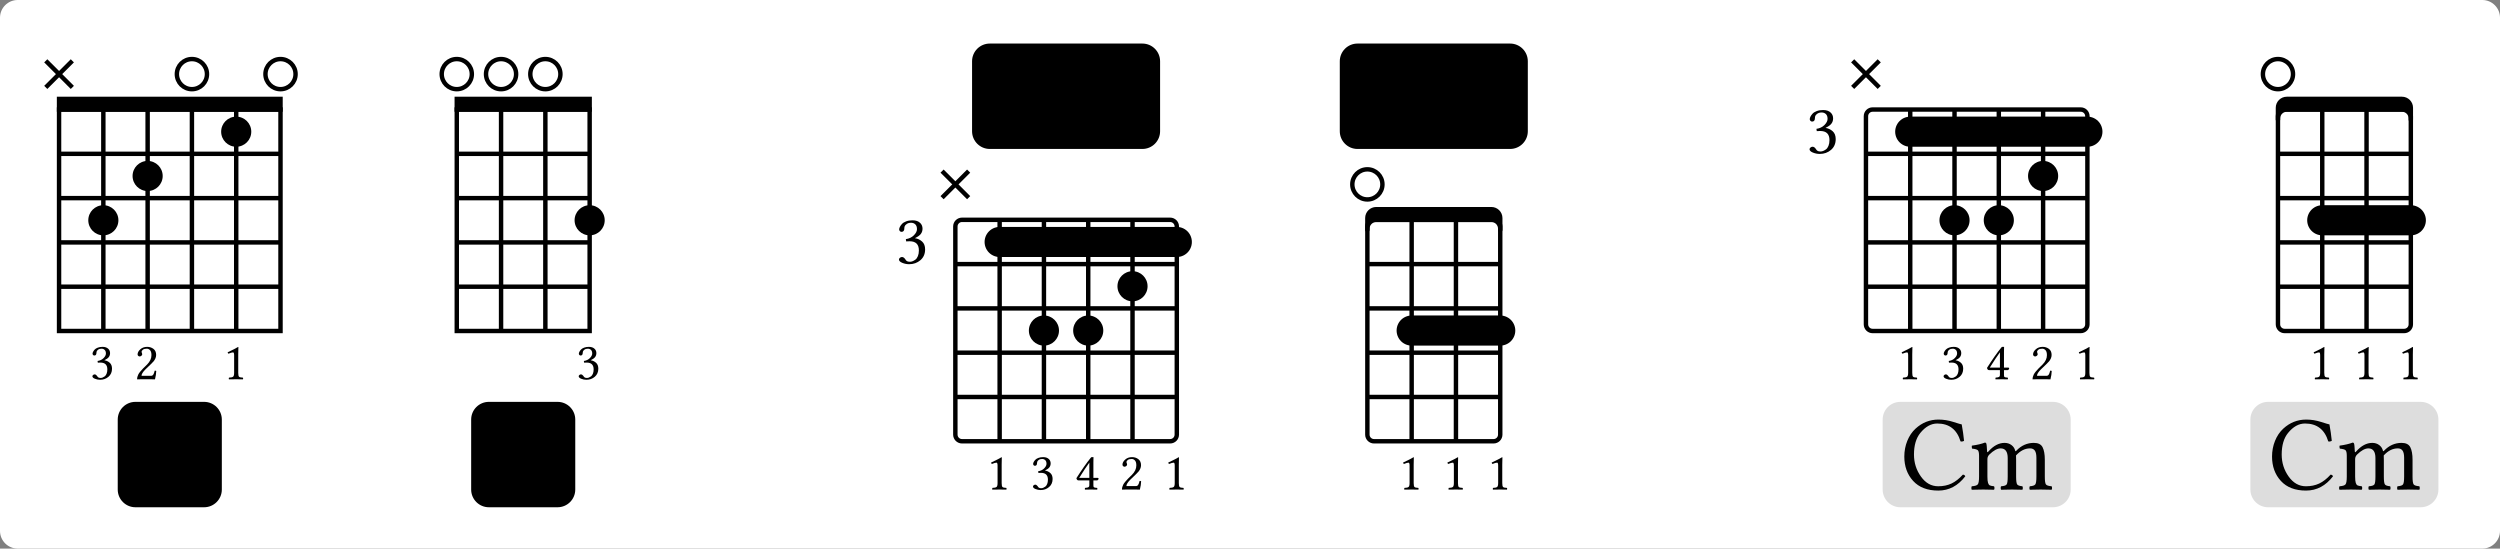 <svg class="typst-doc" viewBox="0 0 423.346 92.898" width="423.346pt" height="92.898pt" xmlns="http://www.w3.org/2000/svg" xmlns:xlink="http://www.w3.org/1999/xlink" xmlns:h5="http://www.w3.org/1999/xhtml">
    <rect x="0" y="0" width="423.346" height="92.898" fill="#808080" stroke="none"/>
    <g>
        <g transform="translate(-0 -0)">
            <path class="typst-shape" fill="#ffffff" d="M 0 3 C 0 1.343 1.343 0 3 0 L 420.346 0 C 422.003 0 423.346 1.343 423.346 3 L 423.346 89.898 C 423.346 91.555 422.003 92.898 420.346 92.898 L 3 92.898 C 1.343 92.898 0 91.555 0 89.898 Z "/>
        </g>
        <g transform="translate(10 10)">
            <g class="typst-group">
                <g>
                    <g transform="translate(0 6.75)">
                        <path class="typst-shape" fill="#000000" stroke="#000000" stroke-width="0.75" stroke-linecap="butt" stroke-linejoin="miter" stroke-miterlimit="4" d="M 0 0 L 0 1.8 L 37.5 1.8 L 37.5 0 Z "/>
                    </g>
                    <g transform="translate(0 8.55)">
                        <path class="typst-shape" fill="none" stroke="#000000" stroke-width="0.75" stroke-linecap="butt" stroke-linejoin="miter" stroke-miterlimit="4" d="M 0 0 L 0 37.5 L 37.5 37.5 L 37.5 0 Z "/>
                    </g>
                    <g transform="translate(7.5 8.55)">
                        <path class="typst-shape" fill="none" stroke="#000000" stroke-width="0.75" stroke-linecap="butt" stroke-linejoin="miter" stroke-miterlimit="4" d="M 0 0 L 0 37.5 "/>
                    </g>
                    <g transform="translate(15 8.55)">
                        <path class="typst-shape" fill="none" stroke="#000000" stroke-width="0.75" stroke-linecap="butt" stroke-linejoin="miter" stroke-miterlimit="4" d="M 0 0 L 0 37.5 "/>
                    </g>
                    <g transform="translate(22.5 8.55)">
                        <path class="typst-shape" fill="none" stroke="#000000" stroke-width="0.75" stroke-linecap="butt" stroke-linejoin="miter" stroke-miterlimit="4" d="M 0 0 L 0 37.5 "/>
                    </g>
                    <g transform="translate(30 8.55)">
                        <path class="typst-shape" fill="none" stroke="#000000" stroke-width="0.75" stroke-linecap="butt" stroke-linejoin="miter" stroke-miterlimit="4" d="M 0 0 L 0 37.5 "/>
                    </g>
                    <g transform="translate(0 16.05)">
                        <path class="typst-shape" fill="none" stroke="#000000" stroke-width="0.75" stroke-linecap="butt" stroke-linejoin="miter" stroke-miterlimit="4" d="M 0 0 L 37.5 0 "/>
                    </g>
                    <g transform="translate(0 23.55)">
                        <path class="typst-shape" fill="none" stroke="#000000" stroke-width="0.75" stroke-linecap="butt" stroke-linejoin="miter" stroke-miterlimit="4" d="M 0 0 L 37.5 0 "/>
                    </g>
                    <g transform="translate(0 31.05)">
                        <path class="typst-shape" fill="none" stroke="#000000" stroke-width="0.75" stroke-linecap="butt" stroke-linejoin="miter" stroke-miterlimit="4" d="M 0 0 L 37.5 0 "/>
                    </g>
                    <g transform="translate(0 38.55)">
                        <path class="typst-shape" fill="none" stroke="#000000" stroke-width="0.75" stroke-linecap="butt" stroke-linejoin="miter" stroke-miterlimit="4" d="M 0 0 L 37.5 0 "/>
                    </g>
                    <g transform="translate(-2.25 4.8)">
                        <path class="typst-shape" fill="none" stroke="#000000" stroke-width="0.75" stroke-linecap="butt" stroke-linejoin="miter" stroke-miterlimit="4" d="M 0 0 L 4.5 -4.5 "/>
                    </g>
                    <g transform="translate(-2.25 0.3)">
                        <path class="typst-shape" fill="none" stroke="#000000" stroke-width="0.75" stroke-linecap="butt" stroke-linejoin="miter" stroke-miterlimit="4" d="M 0 0 L 4.5 4.5 "/>
                    </g>
                    <g transform="translate(4.95 24.75)">
                        <path class="typst-shape" fill="#000000" d="M 0 2.55 C 0 1.143 1.143 0 2.55 0 C 3.957 0 5.1 1.143 5.1 2.55 C 5.1 3.957 3.957 5.1 2.55 5.1 C 1.143 5.1 0 3.957 0 2.55 "/>
                    </g>
                    <g transform="translate(12.45 17.25)">
                        <path class="typst-shape" fill="#000000" d="M 0 2.55 C 0 1.143 1.143 0 2.55 0 C 3.957 0 5.1 1.143 5.1 2.55 C 5.1 3.957 3.957 5.1 2.55 5.1 C 1.143 5.1 0 3.957 0 2.55 "/>
                    </g>
                    <g transform="translate(19.95 0)">
                        <path class="typst-shape" fill="none" stroke="#000000" stroke-width="0.75" stroke-linecap="butt" stroke-linejoin="miter" stroke-miterlimit="4" d="M 0 2.55 C 0 1.143 1.143 0 2.55 0 C 3.957 0 5.1 1.143 5.1 2.55 C 5.1 3.957 3.957 5.1 2.55 5.1 C 1.143 5.1 0 3.957 0 2.55 "/>
                    </g>
                    <g transform="translate(27.45 9.75)">
                        <path class="typst-shape" fill="#000000" d="M 0 2.55 C 0 1.143 1.143 0 2.55 0 C 3.957 0 5.1 1.143 5.1 2.55 C 5.1 3.957 3.957 5.1 2.55 5.1 C 1.143 5.1 0 3.957 0 2.55 "/>
                    </g>
                    <g transform="translate(34.95 0)">
                        <path class="typst-shape" fill="none" stroke="#000000" stroke-width="0.75" stroke-linecap="butt" stroke-linejoin="miter" stroke-miterlimit="4" d="M 0 2.55 C 0 1.143 1.143 0 2.55 0 C 3.957 0 5.1 1.143 5.1 2.55 C 5.1 3.957 3.957 5.1 2.55 5.1 C 1.143 5.1 0 3.957 0 2.55 "/>
                    </g>
                    <g transform="translate(5.25 54.224)">
                        <g class="typst-text" transform="scale(1, -1)">
                            <use xlink:href="#g41CADCFF6ECC776423E5347650B1ED40" x="0" fill="#000000"/>
                        </g>
                    </g>
                    <g transform="translate(12.75 54.224)">
                        <g class="typst-text" transform="scale(1, -1)">
                            <use xlink:href="#g1A215BB2345251F9A94424FE37B43070" x="0" fill="#000000"/>
                        </g>
                    </g>
                    <g transform="translate(27.75 54.224)">
                        <g class="typst-text" transform="scale(1, -1)">
                            <use xlink:href="#g150FDE325EB3CFA5FA9922DCA81D0BFE" x="0" fill="#000000"/>
                        </g>
                    </g>
                    <g transform="translate(12.936 61.05)">
                        <g class="typst-group">
                            <g>
                                <g transform="translate(-3 -3)">
                                    <path class="typst-shape" fill="#00000000" d="M 0 3 C 0 1.343 1.343 0 3 0 L 14.628 0 C 16.285 0 17.628 1.343 17.628 3 L 17.628 14.848 C 17.628 16.505 16.285 17.848 14.628 17.848 L 3 17.848 C 1.343 17.848 0 16.505 0 14.848 Z "/>
                                </g>
                                <g transform="translate(0 11.848)">
                                    <g class="typst-text" transform="scale(1, -1)">
                                        <use xlink:href="#g8DC57015BA20E239DBF92A70D7CB50B0" x="0" fill="#000000"/>
                                    </g>
                                </g>
                            </g>
                        </g>
                    </g>
                </g>
            </g>
        </g>
        <g transform="translate(52.6 82.898)">
            <g class="typst-text" transform="scale(1, -1)"/>
        </g>
        <g transform="translate(77.35 10)">
            <g class="typst-group">
                <g>
                    <g transform="translate(0 6.75)">
                        <path class="typst-shape" fill="#000000" stroke="#000000" stroke-width="0.75" stroke-linecap="butt" stroke-linejoin="miter" stroke-miterlimit="4" d="M 0 0 L 0 1.8 L 22.5 1.8 L 22.5 0 Z "/>
                    </g>
                    <g transform="translate(0 8.55)">
                        <path class="typst-shape" fill="none" stroke="#000000" stroke-width="0.75" stroke-linecap="butt" stroke-linejoin="miter" stroke-miterlimit="4" d="M 0 0 L 0 37.5 L 22.5 37.5 L 22.5 0 Z "/>
                    </g>
                    <g transform="translate(7.5 8.55)">
                        <path class="typst-shape" fill="none" stroke="#000000" stroke-width="0.75" stroke-linecap="butt" stroke-linejoin="miter" stroke-miterlimit="4" d="M 0 0 L 0 37.5 "/>
                    </g>
                    <g transform="translate(15 8.55)">
                        <path class="typst-shape" fill="none" stroke="#000000" stroke-width="0.75" stroke-linecap="butt" stroke-linejoin="miter" stroke-miterlimit="4" d="M 0 0 L 0 37.5 "/>
                    </g>
                    <g transform="translate(0 16.05)">
                        <path class="typst-shape" fill="none" stroke="#000000" stroke-width="0.75" stroke-linecap="butt" stroke-linejoin="miter" stroke-miterlimit="4" d="M 0 0 L 22.5 0 "/>
                    </g>
                    <g transform="translate(0 23.55)">
                        <path class="typst-shape" fill="none" stroke="#000000" stroke-width="0.75" stroke-linecap="butt" stroke-linejoin="miter" stroke-miterlimit="4" d="M 0 0 L 22.5 0 "/>
                    </g>
                    <g transform="translate(0 31.05)">
                        <path class="typst-shape" fill="none" stroke="#000000" stroke-width="0.75" stroke-linecap="butt" stroke-linejoin="miter" stroke-miterlimit="4" d="M 0 0 L 22.5 0 "/>
                    </g>
                    <g transform="translate(0 38.55)">
                        <path class="typst-shape" fill="none" stroke="#000000" stroke-width="0.75" stroke-linecap="butt" stroke-linejoin="miter" stroke-miterlimit="4" d="M 0 0 L 22.5 0 "/>
                    </g>
                    <g transform="translate(-2.55 0)">
                        <path class="typst-shape" fill="none" stroke="#000000" stroke-width="0.75" stroke-linecap="butt" stroke-linejoin="miter" stroke-miterlimit="4" d="M 0 2.55 C 0 1.143 1.143 0 2.55 0 C 3.957 0 5.1 1.143 5.1 2.55 C 5.1 3.957 3.957 5.1 2.55 5.1 C 1.143 5.1 0 3.957 0 2.55 "/>
                    </g>
                    <g transform="translate(4.95 0)">
                        <path class="typst-shape" fill="none" stroke="#000000" stroke-width="0.75" stroke-linecap="butt" stroke-linejoin="miter" stroke-miterlimit="4" d="M 0 2.55 C 0 1.143 1.143 0 2.55 0 C 3.957 0 5.1 1.143 5.1 2.55 C 5.1 3.957 3.957 5.1 2.55 5.1 C 1.143 5.1 0 3.957 0 2.55 "/>
                    </g>
                    <g transform="translate(12.45 0)">
                        <path class="typst-shape" fill="none" stroke="#000000" stroke-width="0.75" stroke-linecap="butt" stroke-linejoin="miter" stroke-miterlimit="4" d="M 0 2.55 C 0 1.143 1.143 0 2.55 0 C 3.957 0 5.1 1.143 5.1 2.55 C 5.1 3.957 3.957 5.1 2.55 5.1 C 1.143 5.1 0 3.957 0 2.55 "/>
                    </g>
                    <g transform="translate(19.95 24.75)">
                        <path class="typst-shape" fill="#000000" d="M 0 2.55 C 0 1.143 1.143 0 2.55 0 C 3.957 0 5.1 1.143 5.1 2.55 C 5.1 3.957 3.957 5.1 2.55 5.1 C 1.143 5.1 0 3.957 0 2.55 "/>
                    </g>
                    <g transform="translate(20.25 54.224)">
                        <g class="typst-text" transform="scale(1, -1)">
                            <use xlink:href="#g41CADCFF6ECC776423E5347650B1ED40" x="0" fill="#000000"/>
                        </g>
                    </g>
                    <g transform="translate(5.436 61.05)">
                        <g class="typst-group">
                            <g>
                                <g transform="translate(-3 -3)">
                                    <path class="typst-shape" fill="#00000000" d="M 0 3 C 0 1.343 1.343 0 3 0 L 14.628 0 C 16.285 0 17.628 1.343 17.628 3 L 17.628 14.848 C 17.628 16.505 16.285 17.848 14.628 17.848 L 3 17.848 C 1.343 17.848 0 16.505 0 14.848 Z "/>
                                </g>
                                <g transform="translate(0 11.848)">
                                    <g class="typst-text" transform="scale(1, -1)">
                                        <use xlink:href="#g8DC57015BA20E239DBF92A70D7CB50B0" x="0" fill="#000000"/>
                                    </g>
                                </g>
                            </g>
                        </g>
                    </g>
                </g>
            </g>
        </g>
        <g transform="translate(104.95 82.898)">
            <g class="typst-text" transform="scale(1, -1)"/>
        </g>
        <g transform="translate(151.7 10.376)">
            <g class="typst-group">
                <g>
                    <g transform="translate(10.078 26.848)">
                        <path class="typst-shape" fill="none" stroke="#000000" stroke-width="0.75" stroke-linecap="butt" stroke-linejoin="miter" stroke-miterlimit="4" d="M 1.125 0 L 36.375 0 C 36.996 0 37.5 0.504 37.5 1.125 L 37.5 36.375 C 37.5 36.996 36.996 37.5 36.375 37.5 L 1.125 37.5 C 0.504 37.5 0 36.996 0 36.375 L 0 1.125 C 0 0.504 0.504 0 1.125 0 "/>
                    </g>
                    <g transform="translate(17.578 26.848)">
                        <path class="typst-shape" fill="none" stroke="#000000" stroke-width="0.75" stroke-linecap="butt" stroke-linejoin="miter" stroke-miterlimit="4" d="M 0 0 L 0 37.5 "/>
                    </g>
                    <g transform="translate(25.078 26.848)">
                        <path class="typst-shape" fill="none" stroke="#000000" stroke-width="0.75" stroke-linecap="butt" stroke-linejoin="miter" stroke-miterlimit="4" d="M 0 0 L 0 37.5 "/>
                    </g>
                    <g transform="translate(32.578 26.848)">
                        <path class="typst-shape" fill="none" stroke="#000000" stroke-width="0.75" stroke-linecap="butt" stroke-linejoin="miter" stroke-miterlimit="4" d="M 0 0 L 0 37.5 "/>
                    </g>
                    <g transform="translate(40.078 26.848)">
                        <path class="typst-shape" fill="none" stroke="#000000" stroke-width="0.75" stroke-linecap="butt" stroke-linejoin="miter" stroke-miterlimit="4" d="M 0 0 L 0 37.5 "/>
                    </g>
                    <g transform="translate(10.078 34.348)">
                        <path class="typst-shape" fill="none" stroke="#000000" stroke-width="0.75" stroke-linecap="butt" stroke-linejoin="miter" stroke-miterlimit="4" d="M 0 0 L 37.5 0 "/>
                    </g>
                    <g transform="translate(10.078 41.848)">
                        <path class="typst-shape" fill="none" stroke="#000000" stroke-width="0.75" stroke-linecap="butt" stroke-linejoin="miter" stroke-miterlimit="4" d="M 0 0 L 37.5 0 "/>
                    </g>
                    <g transform="translate(10.078 49.348)">
                        <path class="typst-shape" fill="none" stroke="#000000" stroke-width="0.75" stroke-linecap="butt" stroke-linejoin="miter" stroke-miterlimit="4" d="M 0 0 L 37.5 0 "/>
                    </g>
                    <g transform="translate(10.078 56.848)">
                        <path class="typst-shape" fill="none" stroke="#000000" stroke-width="0.75" stroke-linecap="butt" stroke-linejoin="miter" stroke-miterlimit="4" d="M 0 0 L 37.5 0 "/>
                    </g>
                    <g transform="translate(7.828 23.098)">
                        <path class="typst-shape" fill="none" stroke="#000000" stroke-width="0.75" stroke-linecap="butt" stroke-linejoin="miter" stroke-miterlimit="4" d="M 0 0 L 4.5 -4.5 "/>
                    </g>
                    <g transform="translate(7.828 18.598)">
                        <path class="typst-shape" fill="none" stroke="#000000" stroke-width="0.75" stroke-linecap="butt" stroke-linejoin="miter" stroke-miterlimit="4" d="M 0 0 L 4.5 4.5 "/>
                    </g>
                    <g transform="translate(22.528 43.048)">
                        <path class="typst-shape" fill="#000000" d="M 0 2.55 C 0 1.143 1.143 0 2.55 0 C 3.957 0 5.1 1.143 5.1 2.55 C 5.1 3.957 3.957 5.1 2.55 5.1 C 1.143 5.1 0 3.957 0 2.55 "/>
                    </g>
                    <g transform="translate(30.028 43.048)">
                        <path class="typst-shape" fill="#000000" d="M 0 2.55 C 0 1.143 1.143 0 2.55 0 C 3.957 0 5.1 1.143 5.1 2.55 C 5.1 3.957 3.957 5.1 2.55 5.1 C 1.143 5.1 0 3.957 0 2.55 "/>
                    </g>
                    <g transform="translate(37.528 35.548)">
                        <path class="typst-shape" fill="#000000" d="M 0 2.55 C 0 1.143 1.143 0 2.55 0 C 3.957 0 5.1 1.143 5.1 2.55 C 5.1 3.957 3.957 5.1 2.55 5.1 C 1.143 5.1 0 3.957 0 2.55 "/>
                    </g>
                    <g transform="translate(47.578 30.598)">
                        <path class="typst-shape" fill="none" stroke="#000000" stroke-width="5.1" stroke-linecap="round" stroke-linejoin="miter" stroke-miterlimit="4" d="M 0 0 L -30 0 "/>
                    </g>
                    <g transform="translate(15.328 72.521)">
                        <g class="typst-text" transform="scale(1, -1)">
                            <use xlink:href="#g150FDE325EB3CFA5FA9922DCA81D0BFE" x="0" fill="#000000"/>
                        </g>
                    </g>
                    <g transform="translate(22.828 72.521)">
                        <g class="typst-text" transform="scale(1, -1)">
                            <use xlink:href="#g41CADCFF6ECC776423E5347650B1ED40" x="0" fill="#000000"/>
                        </g>
                    </g>
                    <g transform="translate(30.328 72.521)">
                        <g class="typst-text" transform="scale(1, -1)">
                            <use xlink:href="#gC58FA001FF5D26F9A7B3F92385037695" x="0" fill="#000000"/>
                        </g>
                    </g>
                    <g transform="translate(37.828 72.521)">
                        <g class="typst-text" transform="scale(1, -1)">
                            <use xlink:href="#g1A215BB2345251F9A94424FE37B43070" x="0" fill="#000000"/>
                        </g>
                    </g>
                    <g transform="translate(45.328 72.521)">
                        <g class="typst-text" transform="scale(1, -1)">
                            <use xlink:href="#g150FDE325EB3CFA5FA9922DCA81D0BFE" x="0" fill="#000000"/>
                        </g>
                    </g>
                    <g transform="translate(0 34.247)">
                        <g class="typst-text" transform="scale(1, -1)">
                            <use xlink:href="#g5882E46D58B26CE9A11182B0CB66A87C" x="0" fill="#000000"/>
                        </g>
                    </g>
                    <g transform="translate(15.908 0)">
                        <g class="typst-group">
                            <g>
                                <g transform="translate(-3 -3)">
                                    <path class="typst-shape" fill="#00000000" d="M 0 3 C 0 1.343 1.343 0 3 0 L 28.84 0 C 30.497 0 31.84 1.343 31.84 3 L 31.84 14.848 C 31.84 16.505 30.497 17.848 28.84 17.848 L 3 17.848 C 1.343 17.848 0 16.505 0 14.848 Z "/>
                                </g>
                                <g transform="translate(0 11.848)">
                                    <g class="typst-text" transform="scale(1, -1)">
                                        <use xlink:href="#g8DC57015BA20E239DBF92A70D7CB50B0" x="0" fill="#000000"/>
                                        <use xlink:href="#g9037436FE1749C18FE2A10EB0248E960" x="11.628" fill="#000000"/>
                                    </g>
                                </g>
                            </g>
                        </g>
                    </g>
                </g>
            </g>
        </g>
        <g transform="translate(204.378 82.898)">
            <g class="typst-text" transform="scale(1, -1)"/>
        </g>
        <g transform="translate(229.128 10.376)">
            <g class="typst-group">
                <g>
                    <g transform="translate(2.42 26.848)">
                        <path class="typst-shape" fill="#000000" stroke="#000000" stroke-width="0.75" stroke-linecap="butt" stroke-linejoin="miter" stroke-miterlimit="4" d="M 0 -0.3 C 0 -1.128 0.672 -1.8 1.5 -1.8 C 2.328 -1.8 20.172 -1.8 21 -1.8 C 21.828 -1.8 22.5 -1.128 22.5 -0.3 C 22.5 0.528 22.5 2.328 22.5 1.5 C 22.5 0.672 21.828 0 21 0 C 20.172 0 2.328 0 1.5 0 C 0.672 0 0 0.672 0 1.5 C 0 2.328 0 0.528 0 -0.3 Z "/>
                    </g>
                    <g transform="translate(2.42 26.848)">
                        <path class="typst-shape" fill="none" stroke="#000000" stroke-width="0.75" stroke-linecap="butt" stroke-linejoin="miter" stroke-miterlimit="4" d="M 1.125 0 L 21.375 0 C 21.996 0 22.5 0.504 22.5 1.125 L 22.5 36.375 C 22.5 36.996 21.996 37.5 21.375 37.5 L 1.125 37.5 C 0.504 37.5 0 36.996 0 36.375 L 0 1.125 C 0 0.504 0.504 0 1.125 0 "/>
                    </g>
                    <g transform="translate(9.92 26.848)">
                        <path class="typst-shape" fill="none" stroke="#000000" stroke-width="0.75" stroke-linecap="butt" stroke-linejoin="miter" stroke-miterlimit="4" d="M 0 0 L 0 37.5 "/>
                    </g>
                    <g transform="translate(17.42 26.848)">
                        <path class="typst-shape" fill="none" stroke="#000000" stroke-width="0.75" stroke-linecap="butt" stroke-linejoin="miter" stroke-miterlimit="4" d="M 0 0 L 0 37.5 "/>
                    </g>
                    <g transform="translate(2.42 34.348)">
                        <path class="typst-shape" fill="none" stroke="#000000" stroke-width="0.75" stroke-linecap="butt" stroke-linejoin="miter" stroke-miterlimit="4" d="M 0 0 L 22.5 0 "/>
                    </g>
                    <g transform="translate(2.42 41.848)">
                        <path class="typst-shape" fill="none" stroke="#000000" stroke-width="0.75" stroke-linecap="butt" stroke-linejoin="miter" stroke-miterlimit="4" d="M 0 0 L 22.5 0 "/>
                    </g>
                    <g transform="translate(2.42 49.348)">
                        <path class="typst-shape" fill="none" stroke="#000000" stroke-width="0.75" stroke-linecap="butt" stroke-linejoin="miter" stroke-miterlimit="4" d="M 0 0 L 22.5 0 "/>
                    </g>
                    <g transform="translate(2.42 56.848)">
                        <path class="typst-shape" fill="none" stroke="#000000" stroke-width="0.75" stroke-linecap="butt" stroke-linejoin="miter" stroke-miterlimit="4" d="M 0 0 L 22.5 0 "/>
                    </g>
                    <g transform="translate(-0.13 18.298)">
                        <path class="typst-shape" fill="none" stroke="#000000" stroke-width="0.75" stroke-linecap="butt" stroke-linejoin="miter" stroke-miterlimit="4" d="M 0 2.55 C 0 1.143 1.143 0 2.55 0 C 3.957 0 5.1 1.143 5.1 2.55 C 5.1 3.957 3.957 5.1 2.55 5.1 C 1.143 5.1 0 3.957 0 2.55 "/>
                    </g>
                    <g transform="translate(24.92 45.598)">
                        <path class="typst-shape" fill="none" stroke="#000000" stroke-width="5.1" stroke-linecap="round" stroke-linejoin="miter" stroke-miterlimit="4" d="M 0 0 L -15 0 "/>
                    </g>
                    <g transform="translate(7.67 72.521)">
                        <g class="typst-text" transform="scale(1, -1)">
                            <use xlink:href="#g150FDE325EB3CFA5FA9922DCA81D0BFE" x="0" fill="#000000"/>
                        </g>
                    </g>
                    <g transform="translate(15.17 72.521)">
                        <g class="typst-text" transform="scale(1, -1)">
                            <use xlink:href="#g150FDE325EB3CFA5FA9922DCA81D0BFE" x="0" fill="#000000"/>
                        </g>
                    </g>
                    <g transform="translate(22.67 72.521)">
                        <g class="typst-text" transform="scale(1, -1)">
                            <use xlink:href="#g150FDE325EB3CFA5FA9922DCA81D0BFE" x="0" fill="#000000"/>
                        </g>
                    </g>
                    <g transform="translate(0.75 0)">
                        <g class="typst-group">
                            <g>
                                <g transform="translate(-3 -3)">
                                    <path class="typst-shape" fill="#00000000" d="M 0 3 C 0 1.343 1.343 0 3 0 L 28.84 0 C 30.497 0 31.84 1.343 31.84 3 L 31.84 14.848 C 31.84 16.505 30.497 17.848 28.84 17.848 L 3 17.848 C 1.343 17.848 0 16.505 0 14.848 Z "/>
                                </g>
                                <g transform="translate(0 11.848)">
                                    <g class="typst-text" transform="scale(1, -1)">
                                        <use xlink:href="#g8DC57015BA20E239DBF92A70D7CB50B0" x="0" fill="#000000"/>
                                        <use xlink:href="#g9037436FE1749C18FE2A10EB0248E960" x="11.628" fill="#000000"/>
                                    </g>
                                </g>
                            </g>
                        </g>
                    </g>
                </g>
            </g>
        </g>
        <g transform="translate(259.148 82.898)">
            <g class="typst-text" transform="scale(1, -1)"/>
        </g>
        <g transform="translate(305.898 10)">
            <g class="typst-group">
                <g>
                    <g transform="translate(10.078 8.55)">
                        <path class="typst-shape" fill="none" stroke="#000000" stroke-width="0.75" stroke-linecap="butt" stroke-linejoin="miter" stroke-miterlimit="4" d="M 1.125 0 L 36.375 0 C 36.996 0 37.5 0.504 37.5 1.125 L 37.5 36.375 C 37.5 36.996 36.996 37.5 36.375 37.5 L 1.125 37.5 C 0.504 37.5 0 36.996 0 36.375 L 0 1.125 C 0 0.504 0.504 0 1.125 0 "/>
                    </g>
                    <g transform="translate(17.578 8.55)">
                        <path class="typst-shape" fill="none" stroke="#000000" stroke-width="0.75" stroke-linecap="butt" stroke-linejoin="miter" stroke-miterlimit="4" d="M 0 0 L 0 37.5 "/>
                    </g>
                    <g transform="translate(25.078 8.55)">
                        <path class="typst-shape" fill="none" stroke="#000000" stroke-width="0.75" stroke-linecap="butt" stroke-linejoin="miter" stroke-miterlimit="4" d="M 0 0 L 0 37.5 "/>
                    </g>
                    <g transform="translate(32.578 8.55)">
                        <path class="typst-shape" fill="none" stroke="#000000" stroke-width="0.75" stroke-linecap="butt" stroke-linejoin="miter" stroke-miterlimit="4" d="M 0 0 L 0 37.5 "/>
                    </g>
                    <g transform="translate(40.078 8.55)">
                        <path class="typst-shape" fill="none" stroke="#000000" stroke-width="0.75" stroke-linecap="butt" stroke-linejoin="miter" stroke-miterlimit="4" d="M 0 0 L 0 37.5 "/>
                    </g>
                    <g transform="translate(10.078 16.05)">
                        <path class="typst-shape" fill="none" stroke="#000000" stroke-width="0.75" stroke-linecap="butt" stroke-linejoin="miter" stroke-miterlimit="4" d="M 0 0 L 37.5 0 "/>
                    </g>
                    <g transform="translate(10.078 23.55)">
                        <path class="typst-shape" fill="none" stroke="#000000" stroke-width="0.75" stroke-linecap="butt" stroke-linejoin="miter" stroke-miterlimit="4" d="M 0 0 L 37.5 0 "/>
                    </g>
                    <g transform="translate(10.078 31.05)">
                        <path class="typst-shape" fill="none" stroke="#000000" stroke-width="0.75" stroke-linecap="butt" stroke-linejoin="miter" stroke-miterlimit="4" d="M 0 0 L 37.5 0 "/>
                    </g>
                    <g transform="translate(10.078 38.55)">
                        <path class="typst-shape" fill="none" stroke="#000000" stroke-width="0.75" stroke-linecap="butt" stroke-linejoin="miter" stroke-miterlimit="4" d="M 0 0 L 37.5 0 "/>
                    </g>
                    <g transform="translate(7.828 4.8)">
                        <path class="typst-shape" fill="none" stroke="#000000" stroke-width="0.75" stroke-linecap="butt" stroke-linejoin="miter" stroke-miterlimit="4" d="M 0 0 L 4.5 -4.5 "/>
                    </g>
                    <g transform="translate(7.828 0.3)">
                        <path class="typst-shape" fill="none" stroke="#000000" stroke-width="0.75" stroke-linecap="butt" stroke-linejoin="miter" stroke-miterlimit="4" d="M 0 0 L 4.5 4.5 "/>
                    </g>
                    <g transform="translate(22.528 24.75)">
                        <path class="typst-shape" fill="#000000" d="M 0 2.55 C 0 1.143 1.143 0 2.55 0 C 3.957 0 5.1 1.143 5.1 2.55 C 5.1 3.957 3.957 5.1 2.55 5.1 C 1.143 5.1 0 3.957 0 2.55 "/>
                    </g>
                    <g transform="translate(30.028 24.75)">
                        <path class="typst-shape" fill="#000000" d="M 0 2.55 C 0 1.143 1.143 0 2.55 0 C 3.957 0 5.1 1.143 5.1 2.55 C 5.1 3.957 3.957 5.1 2.55 5.1 C 1.143 5.1 0 3.957 0 2.55 "/>
                    </g>
                    <g transform="translate(37.528 17.25)">
                        <path class="typst-shape" fill="#000000" d="M 0 2.55 C 0 1.143 1.143 0 2.55 0 C 3.957 0 5.1 1.143 5.1 2.55 C 5.1 3.957 3.957 5.1 2.55 5.1 C 1.143 5.1 0 3.957 0 2.55 "/>
                    </g>
                    <g transform="translate(47.578 12.3)">
                        <path class="typst-shape" fill="none" stroke="#000000" stroke-width="5.1" stroke-linecap="round" stroke-linejoin="miter" stroke-miterlimit="4" d="M 0 0 L -30 0 "/>
                    </g>
                    <g transform="translate(15.328 54.224)">
                        <g class="typst-text" transform="scale(1, -1)">
                            <use xlink:href="#g150FDE325EB3CFA5FA9922DCA81D0BFE" x="0" fill="#000000"/>
                        </g>
                    </g>
                    <g transform="translate(22.828 54.224)">
                        <g class="typst-text" transform="scale(1, -1)">
                            <use xlink:href="#g41CADCFF6ECC776423E5347650B1ED40" x="0" fill="#000000"/>
                        </g>
                    </g>
                    <g transform="translate(30.328 54.224)">
                        <g class="typst-text" transform="scale(1, -1)">
                            <use xlink:href="#gC58FA001FF5D26F9A7B3F92385037695" x="0" fill="#000000"/>
                        </g>
                    </g>
                    <g transform="translate(37.828 54.224)">
                        <g class="typst-text" transform="scale(1, -1)">
                            <use xlink:href="#g1A215BB2345251F9A94424FE37B43070" x="0" fill="#000000"/>
                        </g>
                    </g>
                    <g transform="translate(45.328 54.224)">
                        <g class="typst-text" transform="scale(1, -1)">
                            <use xlink:href="#g150FDE325EB3CFA5FA9922DCA81D0BFE" x="0" fill="#000000"/>
                        </g>
                    </g>
                    <g transform="translate(0 15.949)">
                        <g class="typst-text" transform="scale(1, -1)">
                            <use xlink:href="#g5882E46D58B26CE9A11182B0CB66A87C" x="0" fill="#000000"/>
                        </g>
                    </g>
                    <g transform="translate(15.908 61.05)">
                        <g class="typst-group">
                            <g>
                                <g transform="translate(-3 -3)">
                                    <path class="typst-shape" fill="#dddddd" d="M 0 3 C 0 1.343 1.343 0 3 0 L 28.84 0 C 30.497 0 31.84 1.343 31.84 3 L 31.84 14.848 C 31.84 16.505 30.497 17.848 28.84 17.848 L 3 17.848 C 1.343 17.848 0 16.505 0 14.848 Z "/>
                                </g>
                                <g transform="translate(0 11.848)">
                                    <g class="typst-text" transform="scale(1, -1)">
                                        <use xlink:href="#g8DC57015BA20E239DBF92A70D7CB50B0" x="0" fill="#000000"/>
                                        <use xlink:href="#g9037436FE1749C18FE2A10EB0248E960" x="11.628" fill="#000000"/>
                                    </g>
                                </g>
                            </g>
                        </g>
                    </g>
                </g>
            </g>
        </g>
        <g transform="translate(358.576 82.898)">
            <g class="typst-text" transform="scale(1, -1)"/>
        </g>
        <g transform="translate(383.326 10)">
            <g class="typst-group">
                <g>
                    <g transform="translate(2.42 8.55)">
                        <path class="typst-shape" fill="#000000" stroke="#000000" stroke-width="0.75" stroke-linecap="butt" stroke-linejoin="miter" stroke-miterlimit="4" d="M 0 -0.3 C 0 -1.128 0.672 -1.8 1.5 -1.8 C 2.328 -1.8 20.172 -1.8 21 -1.8 C 21.828 -1.8 22.5 -1.128 22.5 -0.3 C 22.5 0.528 22.5 2.328 22.5 1.5 C 22.5 0.672 21.828 0 21 0 C 20.172 0 2.328 0 1.5 0 C 0.672 0 0 0.672 0 1.5 C 0 2.328 0 0.528 0 -0.3 Z "/>
                    </g>
                    <g transform="translate(2.42 8.55)">
                        <path class="typst-shape" fill="none" stroke="#000000" stroke-width="0.75" stroke-linecap="butt" stroke-linejoin="miter" stroke-miterlimit="4" d="M 1.125 0 L 21.375 0 C 21.996 0 22.5 0.504 22.5 1.125 L 22.5 36.375 C 22.5 36.996 21.996 37.5 21.375 37.5 L 1.125 37.5 C 0.504 37.5 0 36.996 0 36.375 L 0 1.125 C 0 0.504 0.504 0 1.125 0 "/>
                    </g>
                    <g transform="translate(9.92 8.55)">
                        <path class="typst-shape" fill="none" stroke="#000000" stroke-width="0.75" stroke-linecap="butt" stroke-linejoin="miter" stroke-miterlimit="4" d="M 0 0 L 0 37.5 "/>
                    </g>
                    <g transform="translate(17.42 8.55)">
                        <path class="typst-shape" fill="none" stroke="#000000" stroke-width="0.75" stroke-linecap="butt" stroke-linejoin="miter" stroke-miterlimit="4" d="M 0 0 L 0 37.5 "/>
                    </g>
                    <g transform="translate(2.42 16.05)">
                        <path class="typst-shape" fill="none" stroke="#000000" stroke-width="0.75" stroke-linecap="butt" stroke-linejoin="miter" stroke-miterlimit="4" d="M 0 0 L 22.5 0 "/>
                    </g>
                    <g transform="translate(2.42 23.55)">
                        <path class="typst-shape" fill="none" stroke="#000000" stroke-width="0.75" stroke-linecap="butt" stroke-linejoin="miter" stroke-miterlimit="4" d="M 0 0 L 22.5 0 "/>
                    </g>
                    <g transform="translate(2.42 31.05)">
                        <path class="typst-shape" fill="none" stroke="#000000" stroke-width="0.75" stroke-linecap="butt" stroke-linejoin="miter" stroke-miterlimit="4" d="M 0 0 L 22.5 0 "/>
                    </g>
                    <g transform="translate(2.42 38.55)">
                        <path class="typst-shape" fill="none" stroke="#000000" stroke-width="0.75" stroke-linecap="butt" stroke-linejoin="miter" stroke-miterlimit="4" d="M 0 0 L 22.5 0 "/>
                    </g>
                    <g transform="translate(-0.13 0)">
                        <path class="typst-shape" fill="none" stroke="#000000" stroke-width="0.75" stroke-linecap="butt" stroke-linejoin="miter" stroke-miterlimit="4" d="M 0 2.55 C 0 1.143 1.143 0 2.55 0 C 3.957 0 5.1 1.143 5.1 2.55 C 5.1 3.957 3.957 5.1 2.55 5.1 C 1.143 5.1 0 3.957 0 2.55 "/>
                    </g>
                    <g transform="translate(24.92 27.3)">
                        <path class="typst-shape" fill="none" stroke="#000000" stroke-width="5.1" stroke-linecap="round" stroke-linejoin="miter" stroke-miterlimit="4" d="M 0 0 L -15 0 "/>
                    </g>
                    <g transform="translate(7.67 54.224)">
                        <g class="typst-text" transform="scale(1, -1)">
                            <use xlink:href="#g150FDE325EB3CFA5FA9922DCA81D0BFE" x="0" fill="#000000"/>
                        </g>
                    </g>
                    <g transform="translate(15.17 54.224)">
                        <g class="typst-text" transform="scale(1, -1)">
                            <use xlink:href="#g150FDE325EB3CFA5FA9922DCA81D0BFE" x="0" fill="#000000"/>
                        </g>
                    </g>
                    <g transform="translate(22.67 54.224)">
                        <g class="typst-text" transform="scale(1, -1)">
                            <use xlink:href="#g150FDE325EB3CFA5FA9922DCA81D0BFE" x="0" fill="#000000"/>
                        </g>
                    </g>
                    <g transform="translate(0.75 61.05)">
                        <g class="typst-group">
                            <g>
                                <g transform="translate(-3 -3)">
                                    <path class="typst-shape" fill="#dddddd" d="M 0 3 C 0 1.343 1.343 0 3 0 L 28.84 0 C 30.497 0 31.84 1.343 31.84 3 L 31.84 14.848 C 31.84 16.505 30.497 17.848 28.84 17.848 L 3 17.848 C 1.343 17.848 0 16.505 0 14.848 Z "/>
                                </g>
                                <g transform="translate(0 11.848)">
                                    <g class="typst-text" transform="scale(1, -1)">
                                        <use xlink:href="#g8DC57015BA20E239DBF92A70D7CB50B0" x="0" fill="#000000"/>
                                        <use xlink:href="#g9037436FE1749C18FE2A10EB0248E960" x="11.628" fill="#000000"/>
                                    </g>
                                </g>
                            </g>
                        </g>
                    </g>
                </g>
            </g>
        </g>
    </g>
    <defs id="glyph">
        <symbol id="g41CADCFF6ECC776423E5347650B1ED40" overflow="visible">
            <path d="M 1.934 5.177 Q 1.771 5.177 1.602 5.131 Q 1.433 5.084 1.257 4.917 Q 1.081 4.75 1.081 4.491 Q 1.081 4.025 0.729 4.021 Q 0.584 4.021 0.503 4.122 Q 0.422 4.223 0.422 4.329 Q 0.422 4.465 0.508 4.641 Q 0.593 4.816 0.773 5.019 Q 0.954 5.221 1.31 5.355 Q 1.666 5.489 2.123 5.489 Q 2.76 5.489 3.107 5.137 Q 3.388 4.852 3.388 4.425 Q 3.388 4.047 3.177 3.764 Q 2.966 3.48 2.439 3.23 L 2.448 3.212 Q 2.953 3.133 3.335 2.791 Q 3.718 2.448 3.718 1.793 Q 3.718 0.936 3.122 0.424 Q 2.527 -0.088 1.692 -0.088 Q 1.244 -0.088 0.82 0.086 Q 0.396 0.259 0.396 0.514 Q 0.396 0.624 0.516 0.725 Q 0.637 0.826 0.773 0.826 Q 0.989 0.826 1.16 0.593 Q 1.169 0.584 1.202 0.536 Q 1.235 0.488 1.248 0.468 Q 1.261 0.448 1.292 0.409 Q 1.323 0.369 1.349 0.352 Q 1.375 0.334 1.426 0.301 Q 1.477 0.268 1.529 0.255 Q 1.582 0.242 1.655 0.233 Q 1.727 0.224 1.811 0.224 Q 1.956 0.224 2.12 0.288 Q 2.285 0.352 2.479 0.49 Q 2.672 0.628 2.799 0.936 Q 2.927 1.244 2.927 1.666 Q 2.927 2.826 1.745 2.826 Q 1.468 2.826 1.314 2.808 L 1.27 3.098 Q 1.894 3.186 2.29 3.584 Q 2.685 3.981 2.685 4.364 Q 2.685 4.772 2.47 4.975 Q 2.254 5.177 1.934 5.177 Z "/>
        </symbol>
        <symbol id="g1A215BB2345251F9A94424FE37B43070" overflow="visible">
            <path d="M 0.549 4.21 Q 0.549 4.658 1.009 5.073 Q 1.468 5.489 2.171 5.489 Q 2.782 5.489 3.237 5.144 Q 3.691 4.799 3.691 4.122 Q 3.691 3.797 3.555 3.509 Q 3.419 3.221 3.263 3.037 Q 3.107 2.852 2.791 2.549 L 1.881 1.674 Q 1.213 1.006 1.213 0.584 L 2.817 0.584 Q 3.059 0.584 3.195 0.773 Q 3.331 0.962 3.445 1.45 Q 3.617 1.485 3.709 1.402 Q 3.691 0.773 3.494 -0.018 Q 3.081 0 2.791 0 L 1.213 0 L 0.466 -0.018 Q 0.466 0.413 0.67 0.813 Q 0.875 1.213 1.494 1.846 L 2.162 2.5 Q 2.9 3.248 2.896 4.087 Q 2.896 4.671 2.659 4.924 Q 2.421 5.177 2.114 5.177 Q 1.666 5.177 1.446 5.005 Q 1.226 4.834 1.226 4.627 Q 1.226 4.583 1.261 4.502 Q 1.296 4.421 1.296 4.412 Q 1.332 4.285 1.332 4.223 Q 1.332 4.087 1.184 3.975 Q 1.037 3.863 0.91 3.863 Q 0.765 3.863 0.657 3.964 Q 0.549 4.065 0.549 4.21 Z "/>
        </symbol>
        <symbol id="g150FDE325EB3CFA5FA9922DCA81D0BFE" overflow="visible">
            <path d="M 2.593 1.099 Q 2.593 0.558 2.731 0.428 Q 2.87 0.299 3.375 0.277 Q 3.419 0.233 3.419 0.125 Q 3.419 0.018 3.375 -0.018 Q 2.474 0 2.276 0 Q 1.907 0 1.024 -0.018 Q 0.989 0.018 0.989 0.125 Q 0.989 0.233 1.024 0.277 Q 1.547 0.294 1.723 0.435 Q 1.898 0.576 1.898 1.099 L 1.898 4.034 Q 1.898 4.557 1.718 4.553 Q 1.477 4.553 0.936 4.329 Q 0.826 4.399 0.8 4.57 Q 2.061 5.155 2.566 5.471 Q 2.619 5.471 2.619 5.427 Q 2.593 5.221 2.593 4.223 L 2.593 1.099 Z "/>
        </symbol>
        <symbol id="g8DC57015BA20E239DBF92A70D7CB50B0" overflow="visible">
            <path d="M 6.425 -0.176 Q 3.656 -0.176 2.162 1.459 Q 0.668 3.094 0.668 5.581 Q 0.668 6.987 1.169 8.235 Q 1.67 9.483 2.575 10.318 Q 4.245 11.848 6.442 11.848 Q 7.734 11.848 8.969 11.448 Q 10.204 11.048 10.389 11.03 Q 10.661 9.536 10.784 8.244 Q 10.441 8.068 10.187 8.156 Q 9.272 11.18 6.249 11.18 Q 4.676 11.18 3.375 9.58 Q 2.303 8.262 2.303 5.924 Q 2.303 3.85 3.48 2.202 Q 4.658 0.554 6.407 0.554 Q 7.664 0.554 8.648 1.015 Q 9.633 1.477 10.582 2.522 Q 10.854 2.522 10.995 2.25 Q 9.141 -0.176 6.425 -0.176 Z "/>
        </symbol>
        <symbol id="gC58FA001FF5D26F9A7B3F92385037695" overflow="visible">
            <path d="M 2.439 4.562 Q 1.753 3.625 0.721 1.973 L 2.439 1.973 L 2.439 4.562 Z M 3.872 1.973 Q 4.008 1.973 4.003 1.828 Q 4.003 1.749 3.918 1.648 Q 3.832 1.547 3.744 1.547 L 3.125 1.547 L 3.125 0.721 Q 3.125 0.576 3.146 0.49 Q 3.168 0.404 3.263 0.365 Q 3.357 0.325 3.41 0.316 Q 3.463 0.308 3.661 0.286 Q 3.722 0.277 3.753 0.277 Q 3.797 0.233 3.797 0.125 Q 3.797 0.018 3.753 -0.018 Q 3.177 0 2.773 0 Q 2.285 0 1.709 -0.018 Q 1.674 0.018 1.674 0.125 Q 1.674 0.233 1.709 0.277 Q 2.193 0.312 2.312 0.409 Q 2.439 0.51 2.439 0.721 L 2.439 1.547 L 0.602 1.547 Q 0.325 1.547 0.25 1.925 Q 1.644 4.113 2.689 5.392 Q 2.769 5.493 2.834 5.489 L 3.125 5.489 L 3.142 5.471 Q 3.125 5.392 3.125 4.601 L 3.125 1.973 L 3.872 1.973 Z "/>
        </symbol>
        <symbol id="g5882E46D58B26CE9A11182B0CB66A87C" overflow="visible">
            <path d="M 2.578 6.902 Q 2.361 6.902 2.136 6.841 Q 1.91 6.779 1.676 6.557 Q 1.441 6.334 1.441 5.988 Q 1.441 5.367 0.973 5.361 Q 0.779 5.361 0.671 5.496 Q 0.562 5.631 0.562 5.771 Q 0.562 5.953 0.677 6.188 Q 0.791 6.422 1.031 6.691 Q 1.271 6.961 1.746 7.14 Q 2.221 7.318 2.83 7.318 Q 3.68 7.318 4.143 6.85 Q 4.518 6.469 4.518 5.9 Q 4.518 5.396 4.236 5.019 Q 3.955 4.641 3.252 4.307 L 3.264 4.283 Q 3.938 4.178 4.447 3.721 Q 4.957 3.264 4.957 2.391 Q 4.957 1.248 4.163 0.565 Q 3.369 -0.117 2.256 -0.117 Q 1.658 -0.117 1.093 0.114 Q 0.527 0.346 0.527 0.686 Q 0.527 0.832 0.688 0.967 Q 0.85 1.102 1.031 1.102 Q 1.318 1.102 1.547 0.791 Q 1.559 0.779 1.603 0.715 Q 1.646 0.65 1.664 0.624 Q 1.682 0.598 1.723 0.545 Q 1.764 0.492 1.799 0.469 Q 1.834 0.445 1.901 0.401 Q 1.969 0.357 2.039 0.34 Q 2.109 0.322 2.206 0.311 Q 2.303 0.299 2.414 0.299 Q 2.607 0.299 2.827 0.384 Q 3.047 0.469 3.305 0.653 Q 3.562 0.838 3.732 1.248 Q 3.902 1.658 3.902 2.221 Q 3.902 3.768 2.326 3.768 Q 1.957 3.768 1.752 3.744 L 1.693 4.131 Q 2.525 4.248 3.053 4.778 Q 3.58 5.309 3.58 5.818 Q 3.58 6.363 3.293 6.633 Q 3.006 6.902 2.578 6.902 Z "/>
        </symbol>
        <symbol id="g9037436FE1749C18FE2A10EB0248E960" overflow="visible">
            <path d="M 3.059 6.442 Q 3.076 6.205 3.278 6.442 Q 4.57 7.901 6.012 7.901 Q 6.697 7.901 7.189 7.528 Q 7.682 7.154 7.813 6.583 Q 7.857 6.407 8.007 6.574 Q 9.264 7.901 10.978 7.901 Q 12.076 7.901 12.454 7.163 Q 12.832 6.425 12.832 5.036 L 12.832 2.197 Q 12.832 1.116 13.021 0.866 Q 13.21 0.615 13.983 0.554 Q 14.054 0.466 14.054 0.25 Q 14.054 0.035 13.983 -0.035 Q 12.973 0 12.129 0 Q 11.197 0 10.292 -0.035 Q 10.222 0.035 10.222 0.25 Q 10.222 0.466 10.292 0.554 Q 11.03 0.606 11.219 0.87 Q 11.408 1.134 11.408 2.197 L 11.408 5.361 Q 11.408 6.223 11.14 6.596 Q 10.872 6.97 10.336 6.97 Q 9.044 6.97 7.954 5.774 Q 7.972 5.555 7.972 5.054 L 7.972 2.197 Q 7.972 1.116 8.152 0.866 Q 8.332 0.615 9.035 0.554 Q 9.105 0.466 9.105 0.259 Q 9.105 0.053 9.035 -0.035 Q 8.139 0 7.269 0 Q 6.337 0 5.432 -0.035 Q 5.361 0.053 5.361 0.268 Q 5.361 0.483 5.432 0.554 Q 6.188 0.606 6.368 0.861 Q 6.548 1.116 6.548 2.197 L 6.548 5.326 Q 6.548 6.961 5.361 6.97 Q 4.5 6.97 3.419 5.906 Q 3.111 5.581 3.111 5.15 L 3.111 2.197 Q 3.111 1.45 3.217 1.125 Q 3.322 0.8 3.516 0.703 Q 3.709 0.606 4.228 0.554 Q 4.307 0.475 4.307 0.259 Q 4.307 0.044 4.228 -0.035 Q 3.146 0 2.408 0 Q 1.547 0 0.466 -0.035 Q 0.396 0.035 0.396 0.25 Q 0.396 0.466 0.466 0.554 Q 1.257 0.606 1.477 0.87 Q 1.696 1.134 1.696 2.197 L 1.696 5.704 Q 1.696 6.46 1.485 6.658 Q 1.274 6.855 0.519 6.926 Q 0.413 7.233 0.483 7.436 Q 1.819 7.611 2.698 7.954 Q 2.839 7.954 2.918 7.813 Q 3.006 7.611 3.059 6.442 Z "/>
        </symbol>
    </defs>
</svg>
